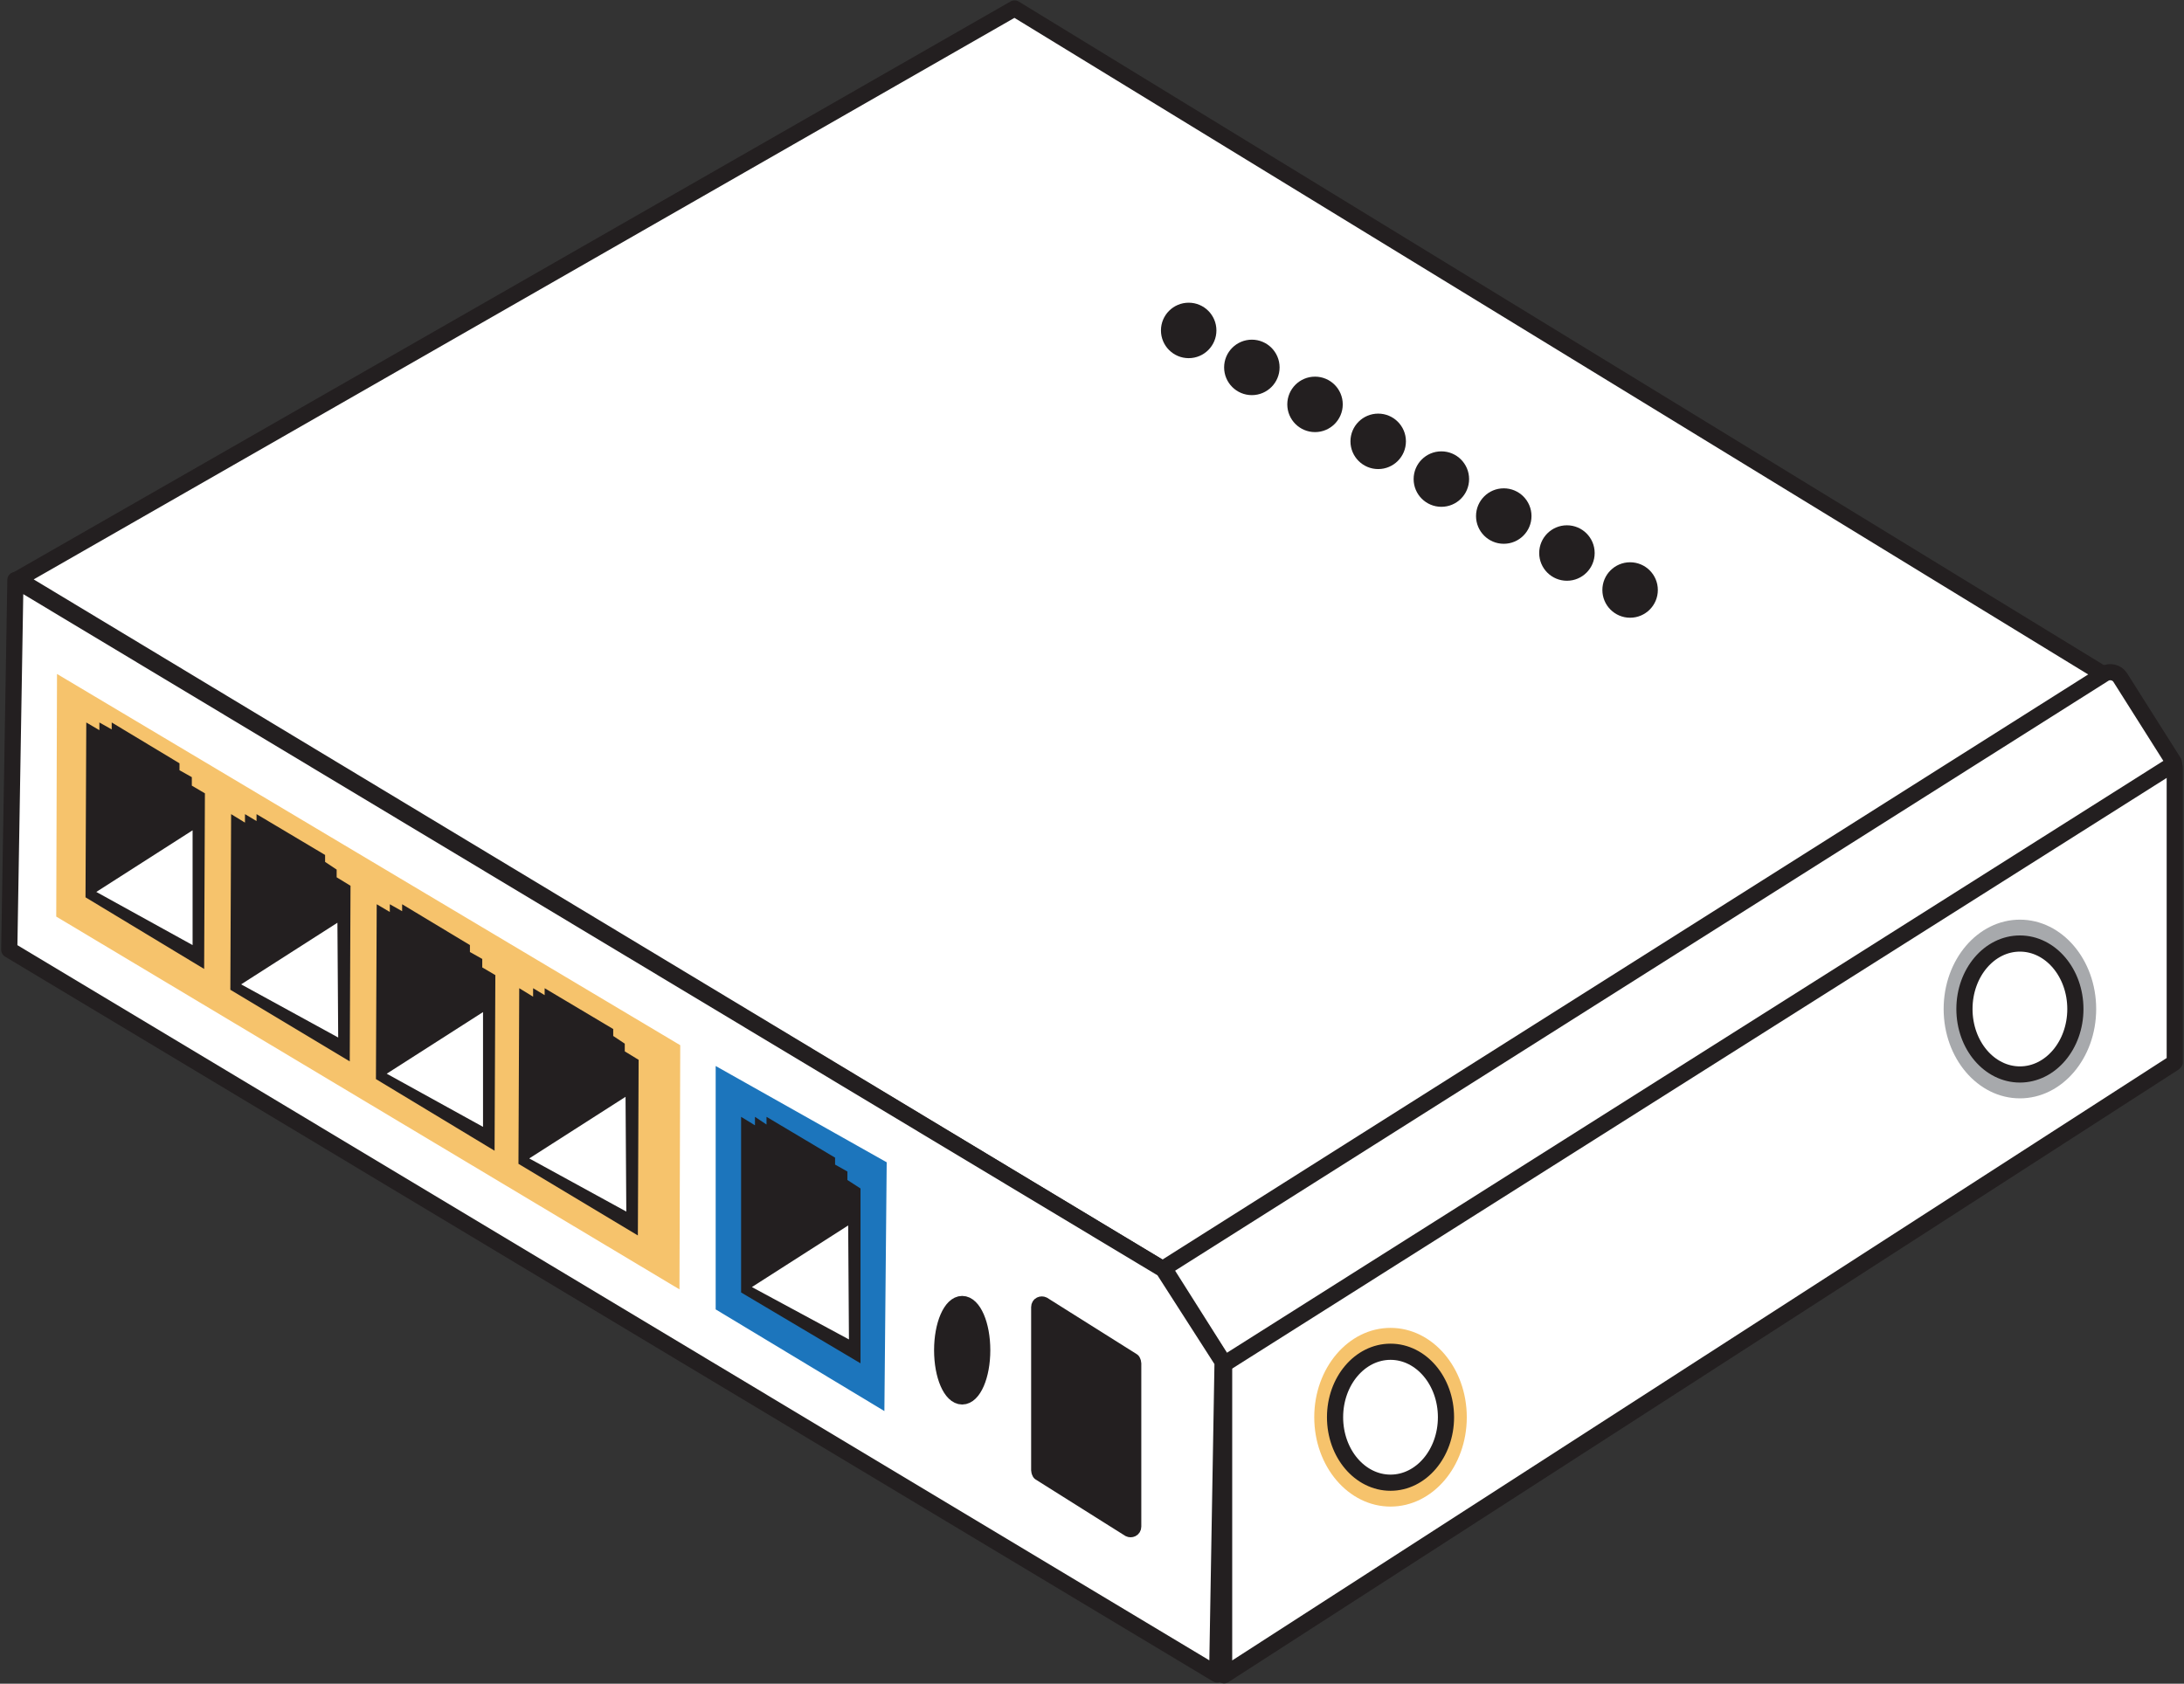 <?xml version="1.0" encoding="UTF-8"?>
<svg id="Layer_1" data-name="Layer 1" xmlns="http://www.w3.org/2000/svg" viewBox="0 0 283.5 218.6">
  <rect x="0" y="0" width="283.5" height="218.6" fill="#333333" stroke="none"/>
  <defs>
    <style>
      .cls-1, .cls-2 {
        stroke: #231f20;
        stroke-linejoin: round;
        stroke-width: 2.1px;
      }

      .cls-1, .cls-3 {
        fill: #fff;
      }

      .cls-2, .cls-4 {
        fill: #231f20;
      }

      .cls-5 {
        fill: #1c75bc;
      }

      .cls-5, .cls-4, .cls-6, .cls-3, .cls-7 {
        stroke-width: 0px;
      }

      .cls-6 {
        fill: #a7a9ac;
      }

      .cls-7 {
        fill: #f6c36c;
      }
    </style>
  </defs>
  <path class="cls-1" d="m282.2,138l-123.3,79.5v-40.6l121.3-78.2c.9-.6,2.1,0,2.1,1.1v38.1Z"/>
  <polygon class="cls-1" points="274.6 88.5 151.3 165 2.3 75.2 131.7 1.1 274.6 88.5"/>
  <path class="cls-1" d="m143.6,124.5h144.5c.8,0,1.5.7,1.5,1.5v13c0,0,0,.2-.2.2h-145.7v-14.6h0Z" transform="translate(-36.9 136.2) rotate(-32.3)"/>
  <polygon class="cls-1" points="151 164.8 158.7 176.8 158 217.4 1.2 123.3 2 75.3 151 164.8"/>
  <polygon class="cls-7" points="88.2 167.4 7.3 119 7.4 87.5 88.3 135.7 88.2 167.4"/>
  <g>
    <polygon class="cls-4" points="64.3 126.6 64.2 149.4 48.8 140.1 48.9 117.4 50.6 118.4 50.6 117.4 52.2 118.3 52.2 117.4 61 122.7 61 123.6 62.6 124.5 62.6 125.6 64.3 126.6"/>
    <polygon class="cls-3" points="62.7 131.4 50.2 139.4 62.7 146.3 62.7 131.4"/>
  </g>
  <g>
    <polygon class="cls-4" points="26.6 103 26.5 125.8 11.1 116.5 11.2 93.8 12.9 94.8 12.9 93.8 14.5 94.7 14.5 93.8 23.3 99.1 23.3 100 24.9 100.9 24.9 102 26.6 103"/>
    <polygon class="cls-3" points="25 107.8 12.5 115.8 25 122.7 25 107.8"/>
  </g>
  <g>
    <polygon class="cls-4" points="45.5 115 45.4 137.8 29.9 128.5 30 105.7 31.8 106.8 31.8 105.7 33.3 106.6 33.3 105.7 42.2 111 42.2 111.9 43.7 112.9 43.7 113.9 45.5 115"/>
    <polygon class="cls-3" points="43.8 119.8 31.3 127.8 43.9 134.7 43.8 119.8"/>
  </g>
  <g>
    <polygon class="cls-4" points="82.9 137.6 82.8 160.4 67.3 151.1 67.4 128.3 69.2 129.4 69.2 128.3 70.7 129.2 70.7 128.3 79.6 133.6 79.6 134.5 81.1 135.5 81.1 136.5 82.9 137.6"/>
    <polygon class="cls-3" points="81.2 142.4 68.7 150.4 81.3 157.3 81.2 142.4"/>
  </g>
  <g>
    <polygon class="cls-5" points="114.8 183.2 92.9 170 92.9 138.4 115.1 150.9 114.8 183.2"/>
    <g>
      <polygon class="cls-4" points="111.7 154.3 111.7 177 96.2 167.8 96.2 145 98 146.1 98 145 99.5 146 99.5 145 108.4 150.3 108.4 151.2 110 152.1 110 153.2 111.7 154.3"/>
      <polygon class="cls-3" points="110.1 159.1 97.6 167.1 110.2 173.9 110.1 159.1"/>
    </g>
  </g>
  <path class="cls-2" d="m146.6,198.5l-11.6-7.3c0,0-.1-.2-.1-.3v-21.2c0-.3.3-.4.5-.3l11.6,7.3c0,0,.1.2.1.3v21.2c0,.3-.3.4-.5.3Z"/>
  <ellipse class="cls-2" cx="124.9" cy="175.3" rx="2.6" ry="6"/>
  <g>
    <circle class="cls-4" cx="211.6" cy="76.6" r="3.6"/>
    <circle class="cls-4" cx="203.4" cy="71.8" r="3.6"/>
    <circle class="cls-4" cx="195.2" cy="67" r="3.6"/>
    <circle class="cls-4" cx="187.1" cy="62.2" r="3.6"/>
    <circle class="cls-4" cx="178.9" cy="57.3" r="3.6"/>
    <circle class="cls-4" cx="170.7" cy="52.5" r="3.6"/>
    <circle class="cls-4" cx="154.3" cy="42.9" r="3.6"/>
    <circle class="cls-4" cx="162.5" cy="47.7" r="3.6"/>
  </g>
  <g>
    <ellipse class="cls-6" cx="262.2" cy="131" rx="9.9" ry="11.6"/>
    <ellipse class="cls-1" cx="262.2" cy="131" rx="7.2" ry="8.5"/>
  </g>
  <g>
    <ellipse class="cls-7" cx="180.5" cy="184" rx="9.9" ry="11.6"/>
    <ellipse class="cls-1" cx="180.5" cy="184" rx="7.2" ry="8.5"/>
  </g>
</svg>